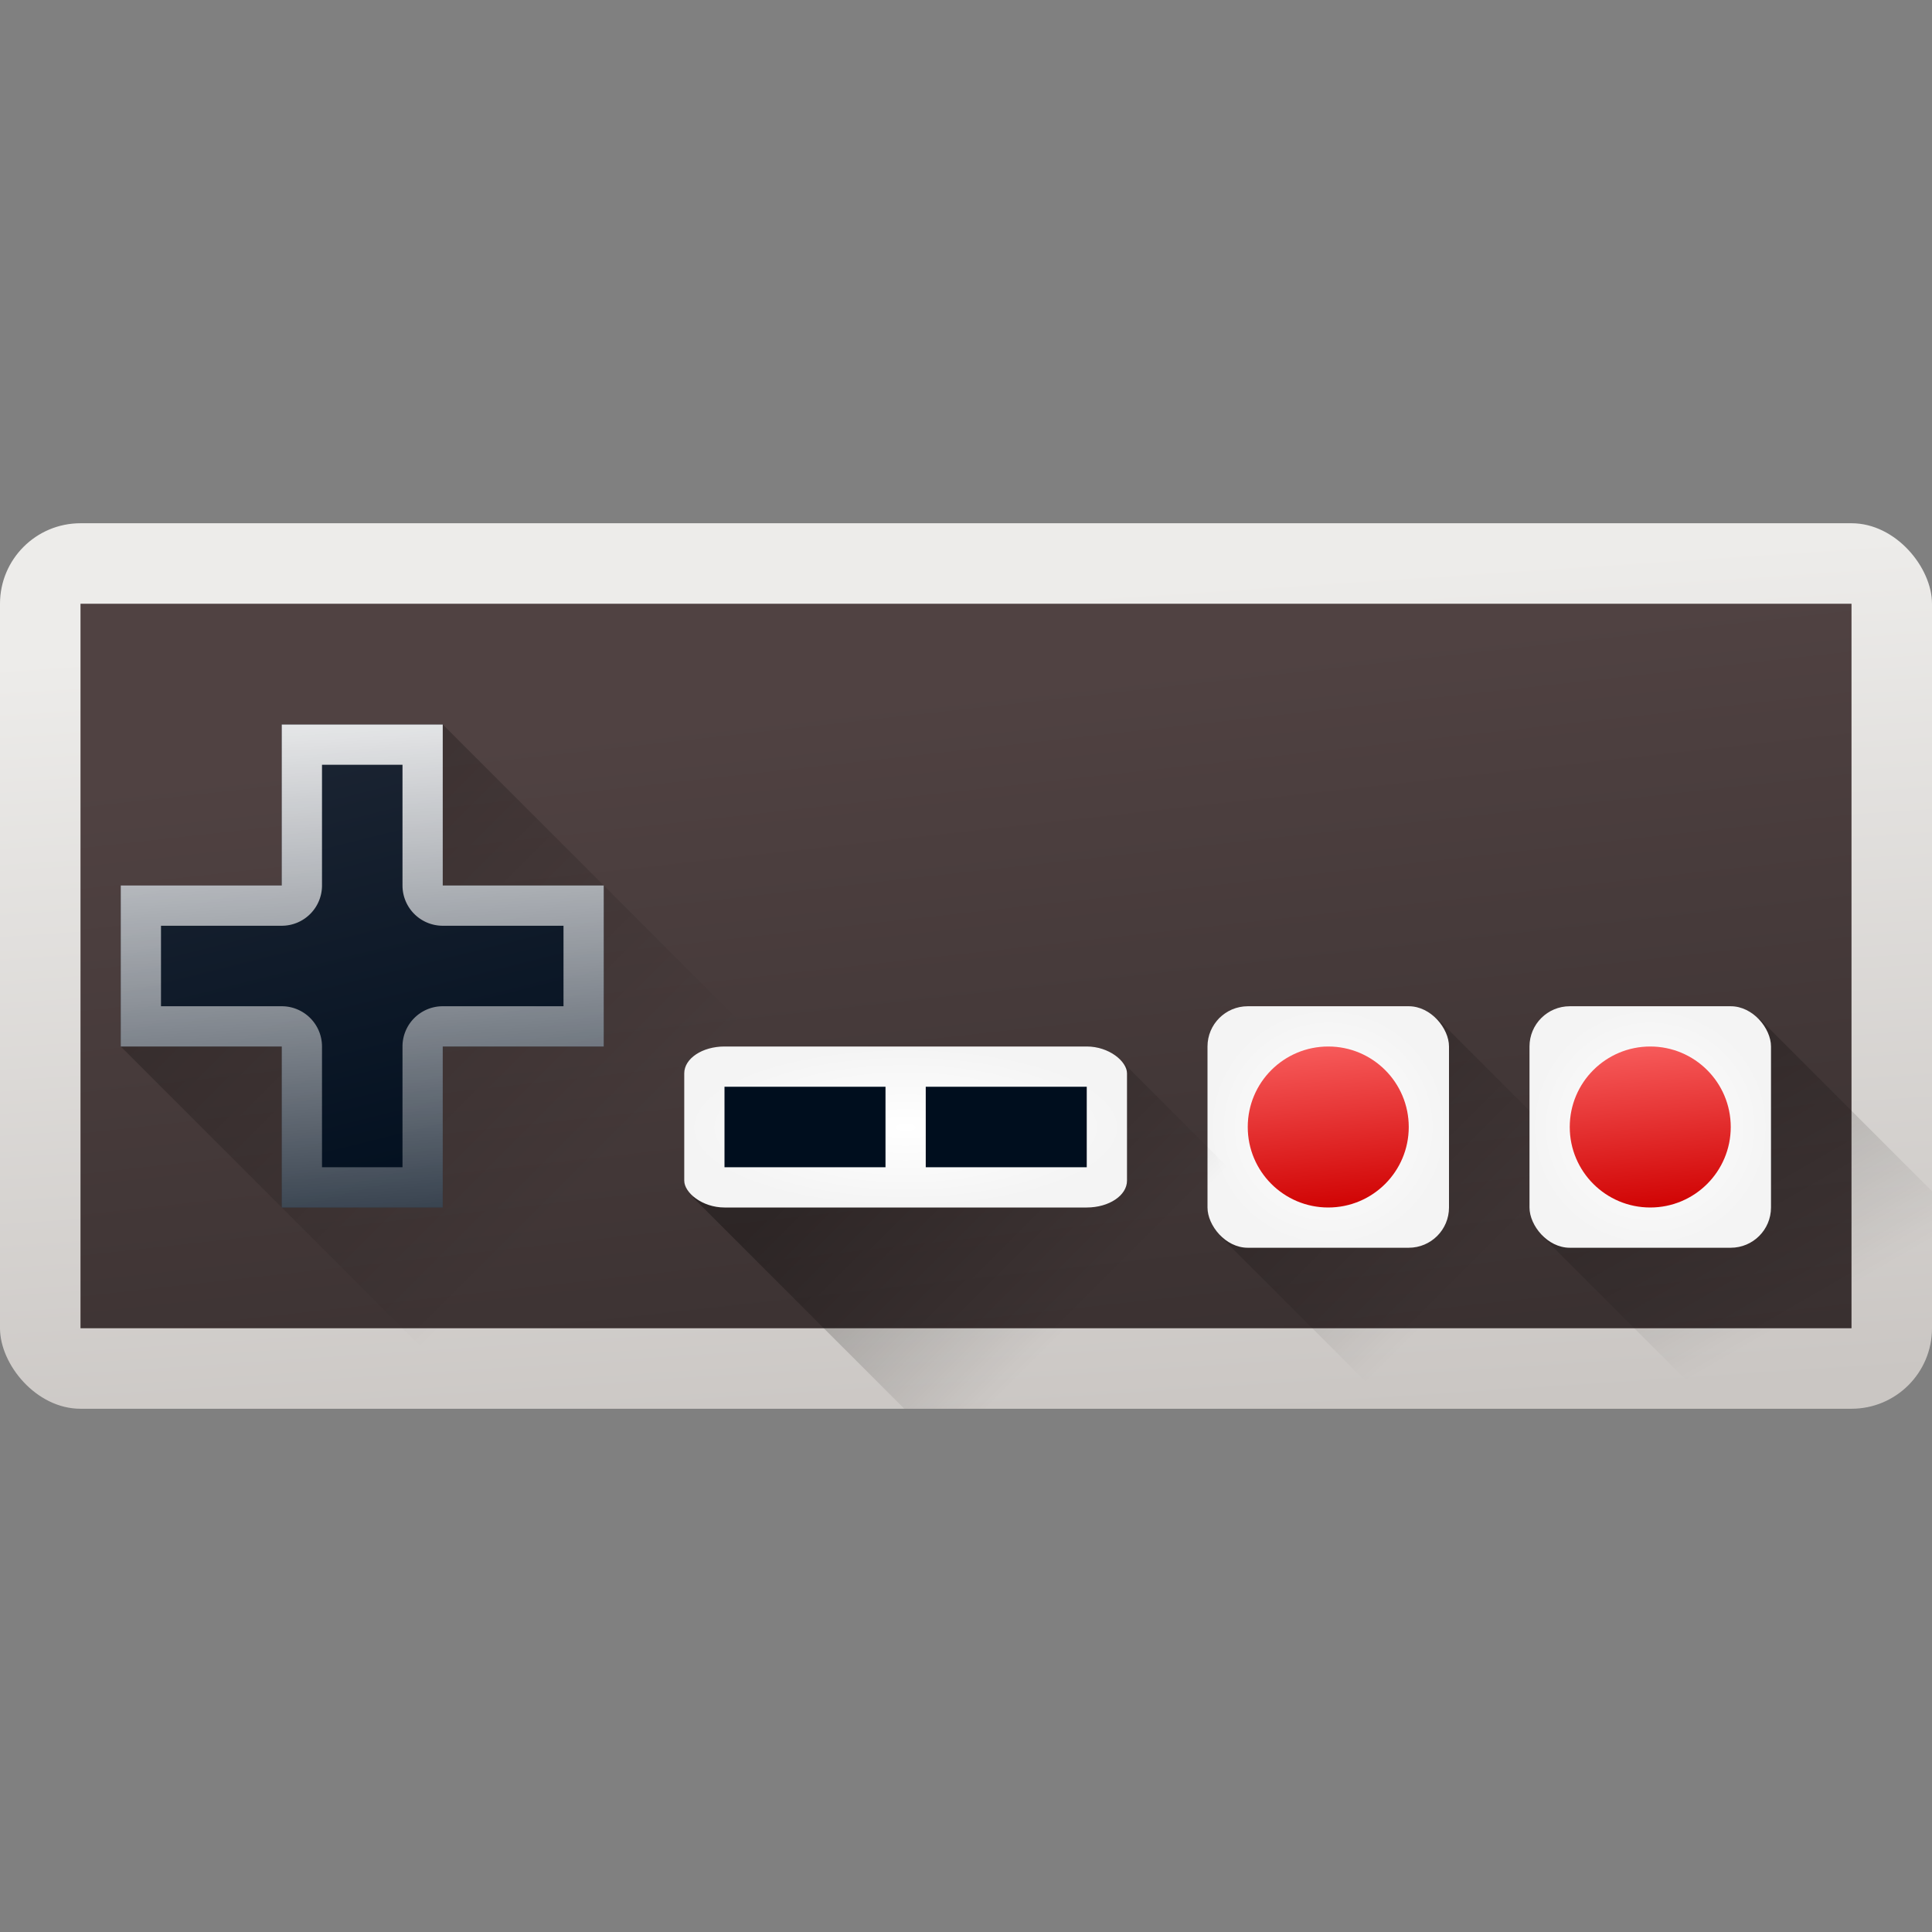 <?xml version="1.0" encoding="UTF-8" standalone="no"?>
<svg
   width="48"
   height="48"
   version="1.1"
   id="svg18"
   sodipodi:docname="fceux.svg"
   inkscape:version="1.4.1 (unknown)"
   xmlns:inkscape="http://www.inkscape.org/namespaces/inkscape"
   xmlns:sodipodi="http://sodipodi.sourceforge.net/DTD/sodipodi-0.dtd"
   xmlns:xlink="http://www.w3.org/1999/xlink"
   xmlns="http://www.w3.org/2000/svg"
   xmlns:svg="http://www.w3.org/2000/svg"
   xmlns:rdf="http://www.w3.org/1999/02/22-rdf-syntax-ns#"
   xmlns:cc="http://creativecommons.org/ns#"
   xmlns:dc="http://purl.org/dc/elements/1.1/">
  <rect width="100%" height="100%" fill="#808080" stroke="none"/>
  <defs
     id="defs22">
    <linearGradient
       inkscape:collect="always"
       id="linearGradient867">
      <stop
         style="stop-color:#ffffff;stop-opacity:1;"
         offset="0"
         id="stop863" />
      <stop
         style="stop-color:#ffffff;stop-opacity:0;"
         offset="1"
         id="stop865" />
    </linearGradient>
    <linearGradient
       inkscape:collect="always"
       id="linearGradient963">
      <stop
         style="stop-color:#000000;stop-opacity:1;"
         offset="0"
         id="stop959" />
      <stop
         style="stop-color:#000000;stop-opacity:0;"
         offset="1"
         id="stop961" />
    </linearGradient>
    <linearGradient
       inkscape:collect="always"
       id="linearGradient896">
      <stop
         style="stop-color:#ffffff;stop-opacity:1;"
         offset="0"
         id="stop892" />
      <stop
         style="stop-color:#f4f4f4;stop-opacity:1"
         offset="1"
         id="stop894" />
    </linearGradient>
    <linearGradient
       inkscape:collect="always"
       id="linearGradient880">
      <stop
         style="stop-color:#000e1e;stop-opacity:1;"
         offset="0"
         id="stop876" />
      <stop
         style="stop-color:#1b2432;stop-opacity:1"
         offset="1"
         id="stop878" />
    </linearGradient>
    <linearGradient
       inkscape:collect="always"
       id="linearGradient860">
      <stop
         style="stop-color:#cf0000;stop-opacity:1;"
         offset="0"
         id="stop856" />
      <stop
         style="stop-color:#ff6d6d;stop-opacity:1"
         offset="1"
         id="stop858" />
    </linearGradient>
    <linearGradient
       inkscape:collect="always"
       id="linearGradient844">
      <stop
         style="stop-color:#393030;stop-opacity:1;"
         offset="0"
         id="stop840" />
      <stop
         style="stop-color:#504242;stop-opacity:1"
         offset="1"
         id="stop842" />
    </linearGradient>
    <linearGradient
       inkscape:collect="always"
       id="linearGradient834">
      <stop
         style="stop-color:#cac6c3;stop-opacity:1;"
         offset="0"
         id="stop830" />
      <stop
         style="stop-color:#edecea;stop-opacity:1"
         offset="1"
         id="stop832" />
    </linearGradient>
    <linearGradient
       inkscape:collect="always"
       xlink:href="#linearGradient834"
       id="linearGradient836"
       x1="36.125"
       y1="34.875"
       x2="34.75"
       y2="14.125"
       gradientUnits="userSpaceOnUse" />
    <linearGradient
       inkscape:collect="always"
       xlink:href="#linearGradient844"
       id="linearGradient846"
       x1="45"
       y1="33"
       x2="43"
       y2="15"
       gradientUnits="userSpaceOnUse" />
    <linearGradient
       inkscape:collect="always"
       xlink:href="#linearGradient860"
       id="linearGradient862"
       x1="29.05"
       y1="30.07"
       x2="28.584"
       y2="25.059"
       gradientUnits="userSpaceOnUse"
       gradientTransform="translate(5)" />
    <linearGradient
       inkscape:collect="always"
       xlink:href="#linearGradient860"
       id="linearGradient868"
       gradientUnits="userSpaceOnUse"
       x1="29.05"
       y1="30.07"
       x2="28.584"
       y2="25.059"
       gradientTransform="translate(13)" />
    <linearGradient
       inkscape:collect="always"
       xlink:href="#linearGradient880"
       id="linearGradient882"
       x1="13"
       y1="30"
       x2="10"
       y2="18"
       gradientUnits="userSpaceOnUse" />
    <radialGradient
       inkscape:collect="always"
       xlink:href="#linearGradient896"
       id="radialGradient898"
       cx="41"
       cy="28"
       fx="41"
       fy="28"
       r="3"
       gradientUnits="userSpaceOnUse" />
    <radialGradient
       inkscape:collect="always"
       xlink:href="#linearGradient896"
       id="radialGradient906"
       cx="33"
       cy="28"
       fx="33"
       fy="28"
       r="3"
       gradientUnits="userSpaceOnUse" />
    <radialGradient
       inkscape:collect="always"
       xlink:href="#linearGradient896"
       id="radialGradient914"
       cx="22.5"
       cy="28"
       fx="22.5"
       fy="28"
       r="5.5"
       gradientTransform="matrix(1,0,0,0.364,0,17.818)"
       gradientUnits="userSpaceOnUse" />
    <linearGradient
       inkscape:collect="always"
       xlink:href="#linearGradient963"
       id="linearGradient965"
       x1="7"
       y1="18"
       x2="16.497"
       y2="27.497"
       gradientUnits="userSpaceOnUse" />
    <linearGradient
       inkscape:collect="always"
       xlink:href="#linearGradient963"
       id="linearGradient967"
       x1="22.51"
       y1="26.619"
       x2="27.705"
       y2="31.814"
       gradientUnits="userSpaceOnUse" />
    <linearGradient
       inkscape:collect="always"
       xlink:href="#linearGradient963"
       id="linearGradient969"
       x1="30.818"
       y1="25.265"
       x2="36.941"
       y2="31.387"
       gradientUnits="userSpaceOnUse" />
    <linearGradient
       inkscape:collect="always"
       xlink:href="#linearGradient963"
       id="linearGradient971"
       x1="39.145"
       y1="25.373"
       x2="43.71"
       y2="33.28"
       gradientUnits="userSpaceOnUse" />
    <linearGradient
       inkscape:collect="always"
       xlink:href="#linearGradient867"
       id="linearGradient869"
       x1="8.606"
       y1="15.88"
       x2="9.683"
       y2="34.058"
       gradientUnits="userSpaceOnUse" />
  </defs>
  <sodipodi:namedview
     pagecolor="#ffffff"
     bordercolor="#666666"
     borderopacity="1"
     objecttolerance="10"
     gridtolerance="10"
     guidetolerance="10"
     inkscape:pageopacity="0"
     inkscape:pageshadow="2"
     inkscape:window-width="1920"
     inkscape:window-height="998"
     id="namedview20"
     showgrid="false"
     inkscape:zoom="17.154411"
     inkscape:cx="23.113589"
     inkscape:cy="34.131164"
     inkscape:window-x="0"
     inkscape:window-y="0"
     inkscape:window-maximized="1"
     inkscape:current-layer="svg18"
     inkscape:showpageshadow="2"
     inkscape:pagecheckerboard="0"
     inkscape:deskcolor="#d1d1d1">
    <inkscape:grid
       type="xygrid"
       id="grid823"
       originx="0"
       originy="0"
       spacingy="1"
       spacingx="1"
       units="px" />
  </sodipodi:namedview>
  <rect
     x="0"
     y="13"
     width="48"
     height="22"
     style="fill:url(#linearGradient836);fill-opacity:1;stroke-width:0.812"
     id="rect4"
     ry="2"
     rx="2" />
  <rect
     style="opacity:1;fill:url(#linearGradient846);fill-opacity:1;stroke:none;stroke-width:3.317;stroke-linecap:round;stroke-linejoin:round;stroke-miterlimit:4;stroke-dasharray:none;stroke-dashoffset:0;stroke-opacity:1;paint-order:normal"
     id="rect838"
     width="44"
     height="18"
     x="2"
     y="15" />
  <path
     style="opacity:0.3;fill:url(#linearGradient971);fill-opacity:1;stroke:none;stroke-width:2;stroke-linecap:round;stroke-linejoin:round;stroke-miterlimit:4;stroke-dasharray:none;stroke-dashoffset:0;stroke-opacity:1;paint-order:normal"
     d="M 41.561 25.219 L 40.998 25.25 L 38.506 28.838 L 38.328 30.725 L 42.604 35 L 48 35 L 48 29.596 L 43.713 25.309 L 42.561 25.533 L 41.561 25.219 z "
     id="rect936" />
  <path
     style="opacity:0.3;fill:url(#linearGradient969);fill-opacity:1;stroke:none;stroke-width:2;stroke-linecap:round;stroke-linejoin:round;stroke-miterlimit:4;stroke-dasharray:none;stroke-dashoffset:0;stroke-opacity:1;paint-order:normal"
     d="M 33.561 25.219 L 32.998 25.25 L 30.506 28.838 L 30.328 30.725 L 34.604 35 L 45.404 35 L 35.713 25.309 L 34.561 25.533 L 33.561 25.219 z "
     id="path943" />
  <rect
     style="opacity:1;fill:url(#radialGradient906);fill-opacity:1.0;stroke:none;stroke-width:2;stroke-linecap:round;stroke-linejoin:round;stroke-miterlimit:4;stroke-dasharray:none;stroke-dashoffset:0;stroke-opacity:1;paint-order:normal"
     id="rect848"
     width="6"
     height="6"
     x="30"
     y="25"
     ry="1"
     rx="1" />
  <circle
     style="opacity:1;fill:url(#linearGradient862);fill-opacity:1;stroke:none;stroke-width:1.143;stroke-linecap:round;stroke-linejoin:round;stroke-miterlimit:4;stroke-dasharray:none;stroke-dashoffset:0;stroke-opacity:1;paint-order:normal"
     id="path852"
     cx="33"
     cy="28"
     r="2" />
  <rect
     rx="1"
     ry="1"
     y="25"
     x="38"
     height="6"
     width="6"
     id="rect864"
     style="opacity:1;fill:url(#radialGradient898);fill-opacity:1;stroke:none;stroke-width:2;stroke-linecap:round;stroke-linejoin:round;stroke-miterlimit:4;stroke-dasharray:none;stroke-dashoffset:0;stroke-opacity:1;paint-order:normal" />
  <circle
     r="2"
     cy="28"
     cx="41"
     id="circle866"
     style="opacity:1;fill:url(#linearGradient868);fill-opacity:1;stroke:none;stroke-width:1.143;stroke-linecap:round;stroke-linejoin:round;stroke-miterlimit:4;stroke-dasharray:none;stroke-dashoffset:0;stroke-opacity:1;paint-order:normal" />
  <path
     style="opacity:0.3;fill:url(#linearGradient965);fill-opacity:1;stroke:none;stroke-width:1.909;stroke-linecap:round;stroke-linejoin:round;stroke-miterlimit:4;stroke-dasharray:none;stroke-dashoffset:0;stroke-opacity:1;paint-order:normal"
     d="M 11 18 L 8.656 20.344 L 5.344 23.656 L 3 26 L 12 35 L 28 35 L 11 18 z "
     id="rect916" />
  <path
     style="opacity:0.3;fill:url(#linearGradient967);fill-opacity:1;stroke:none;stroke-width:1.909;stroke-linecap:round;stroke-linejoin:round;stroke-miterlimit:4;stroke-dasharray:none;stroke-dashoffset:0;stroke-opacity:1;paint-order:normal"
     d="M 24.945 26.164 L 22.51 26.619 L 17.432 28.604 L 17.217 29.75 L 22.467 35 L 36.504 35 L 27.744 26.24 L 26.475 26.289 L 24.945 26.164 z "
     id="rect922" />
  <rect
     rx="1"
     ry="0.667"
     y="26"
     x="17"
     height="4"
     width="11"
     id="rect870"
     style="opacity:1;fill:url(#radialGradient914);fill-opacity:1.0;stroke:none;stroke-width:2.211;stroke-linecap:round;stroke-linejoin:round;stroke-miterlimit:4;stroke-dasharray:none;stroke-dashoffset:0;stroke-opacity:1;paint-order:normal" />
  <rect
     style="opacity:1;fill:#000e1e;fill-opacity:1;stroke:none;stroke-width:2.828;stroke-linecap:round;stroke-linejoin:round;stroke-miterlimit:4;stroke-dasharray:none;stroke-dashoffset:0;stroke-opacity:1;paint-order:normal"
     id="rect872"
     width="4"
     height="2"
     x="18"
     y="27" />
  <rect
     y="27"
     x="23"
     height="2"
     width="4"
     id="rect874"
     style="opacity:1;fill:#000e1e;fill-opacity:1;stroke:none;stroke-width:2.828;stroke-linecap:round;stroke-linejoin:round;stroke-miterlimit:4;stroke-dasharray:none;stroke-dashoffset:0;stroke-opacity:1;paint-order:normal" />
  <path
     style="opacity:1;fill:url(#linearGradient882);fill-opacity:1;stroke:none;stroke-width:1.6;stroke-linecap:round;stroke-linejoin:round;stroke-miterlimit:4;stroke-dasharray:none;stroke-dashoffset:0;stroke-opacity:1;paint-order:normal"
     d="m 7,18 v 4 H 3 v 4 h 4 v 4 h 4 v -4 h 4 v -4 h -4 v -4 z"
     id="rect825"
     inkscape:connector-curvature="0" />
  <path
     style="color:#000000;font-style:normal;font-variant:normal;font-weight:normal;font-stretch:normal;font-size:medium;line-height:normal;font-family:sans-serif;font-variant-ligatures:normal;font-variant-position:normal;font-variant-caps:normal;font-variant-numeric:normal;font-variant-alternates:normal;font-feature-settings:normal;text-indent:0;text-align:start;text-decoration:none;text-decoration-line:none;text-decoration-style:solid;text-decoration-color:#000000;letter-spacing:normal;word-spacing:normal;text-transform:none;writing-mode:lr-tb;direction:ltr;text-orientation:mixed;dominant-baseline:auto;baseline-shift:baseline;text-anchor:start;white-space:normal;shape-padding:0;clip-rule:nonzero;display:inline;overflow:visible;visibility:visible;opacity:1;isolation:auto;mix-blend-mode:normal;color-interpolation:sRGB;color-interpolation-filters:linearRGB;solid-color:#000000;solid-opacity:1;vector-effect:none;fill:url(#linearGradient869);fill-opacity:1;fill-rule:nonzero;stroke:none;stroke-width:2;stroke-linecap:round;stroke-linejoin:round;stroke-miterlimit:4;stroke-dasharray:none;stroke-dashoffset:0;stroke-opacity:1;paint-order:normal;color-rendering:auto;image-rendering:auto;shape-rendering:auto;text-rendering:auto;enable-background:accumulate"
     d="M 7 18 L 7 22 L 3 22 L 3 26 L 7 26 L 7 30 L 11 30 L 11 26 L 15 26 L 15 22 L 11 22 L 11 18 L 7 18 z M 8 19 L 10 19 L 10 22 A 1 1 0 0 0 11 23 L 14 23 L 14 25 L 11 25 A 1 1 0 0 0 10 26 L 10 29 L 8 29 L 8 26 A 1 1 0 0 0 7 25 L 4 25 L 4 23 L 7 23 A 1 1 0 0 0 8 22 L 8 19 z "
     id="path856" />
</svg>
